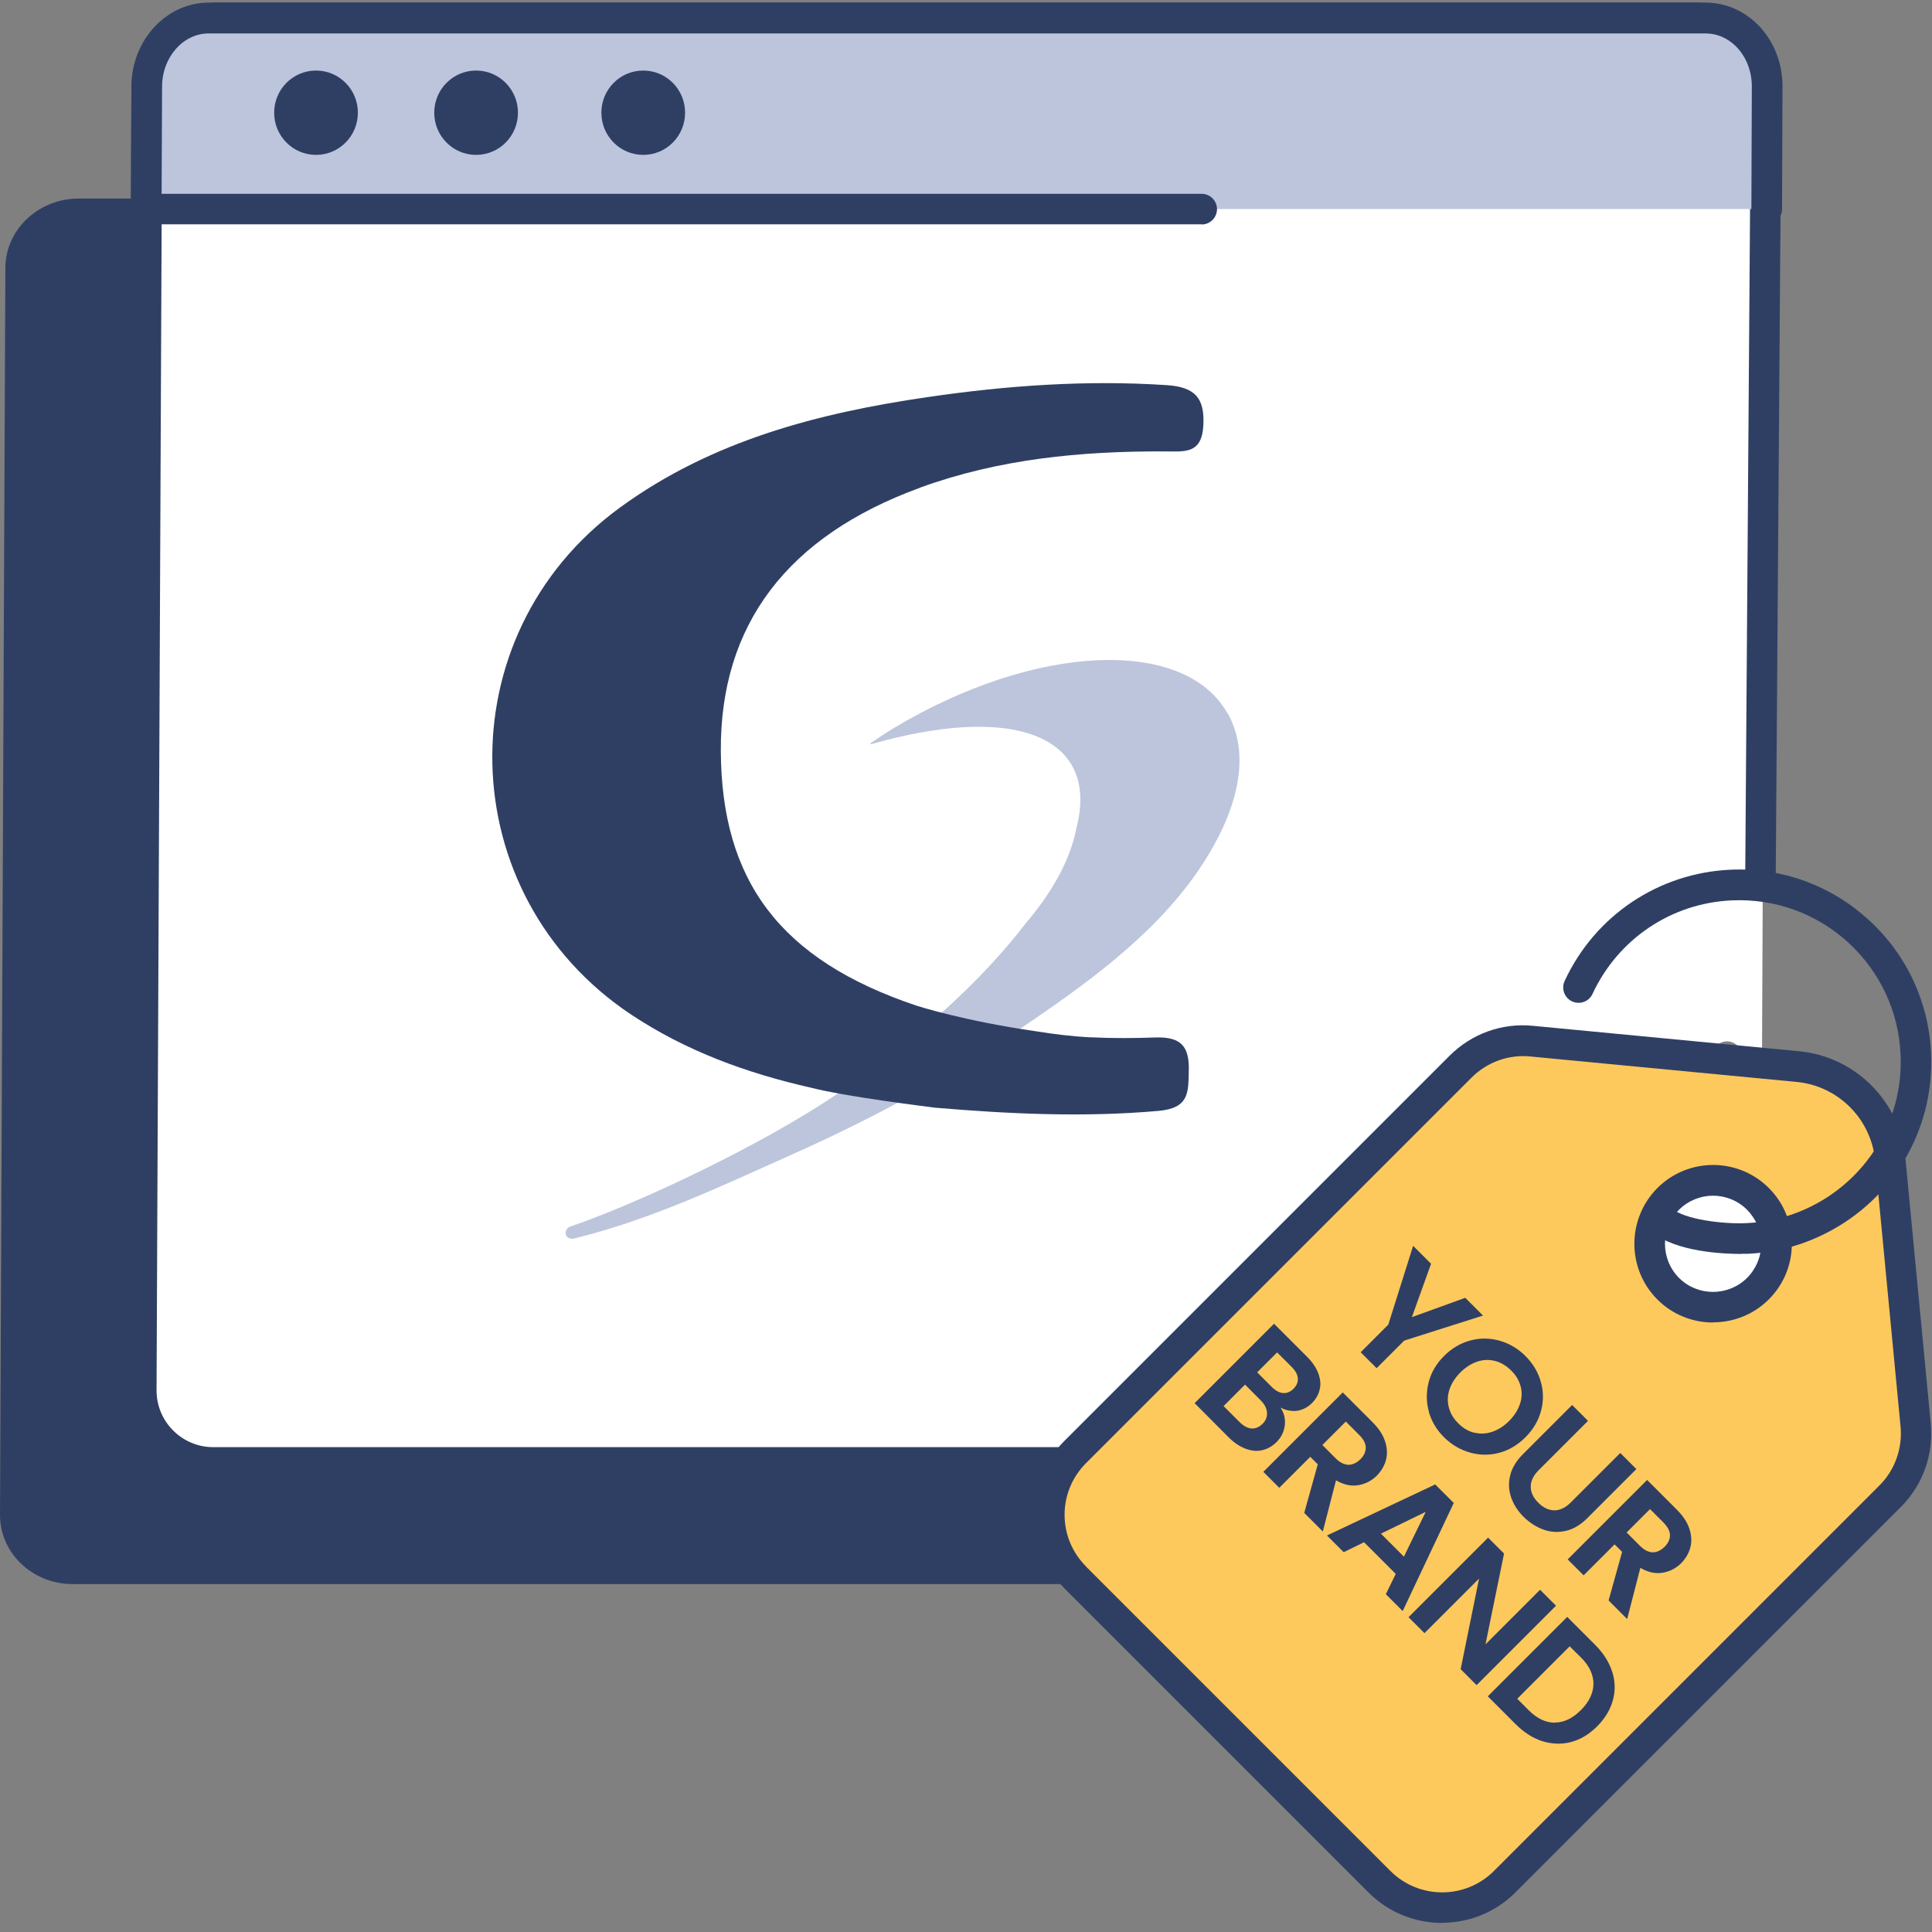 <svg width="126" height="126" viewBox="0 0 126 126" fill="none" xmlns="http://www.w3.org/2000/svg">
<rect x="0" y="0" width="126" height="126" fill="#808080" stroke="none"/>
<path fill-rule="evenodd" clip-rule="evenodd" d="M84.19 95.39H14.15C11.41 95.39 9.19 93.28 9.21 90.68L9.55 12.95H5.13C2.5 12.95 0.36 14.97 0.35 17.47L3.52324e-05 98.79C-0.01 101.28 2.11 103.31 4.74 103.31H76.12L84.2 95.4L84.19 95.39Z" fill="#2F3F64"/>
<path fill-rule="evenodd" clip-rule="evenodd" d="M111.96 68.19C112.33 67.82 112.94 67.83 113.31 68.19L114.91 69.78L115.19 5.87C115.2 3.27 113.1 1.16 110.5 1.16H14.31C11.71 1.16 9.59 3.27 9.58 5.87L9.21 90.68C9.2 93.28 11.3 95.39 13.9 95.39H84.2L111.97 68.19H111.96Z" fill="white"/>
<path d="M84.19 96.39H13.89C12.37 96.39 10.93 95.8 9.86 94.72C8.79 93.64 8.2 92.21 8.2 90.68L8.57 5.87C8.58 2.72 11.15 0.16 14.3 0.16H110.49C112.02 0.16 113.45 0.75 114.52 1.84C115.59 2.92 116.18 4.35 116.18 5.88L115.81 56.99C115.81 57.54 115.36 57.98 114.81 57.98C114.26 57.98 113.81 57.52 113.82 56.97L114.19 5.86C114.19 4.87 113.81 3.94 113.12 3.24C112.42 2.54 111.49 2.15 110.5 2.15H14.31C12.26 2.15 10.59 3.82 10.58 5.86L10.21 90.67C10.21 91.66 10.59 92.59 11.29 93.29C11.99 93.99 12.92 94.38 13.91 94.38H84.21C84.76 94.38 85.21 94.83 85.21 95.38C85.21 95.93 84.76 96.38 84.21 96.38L84.19 96.39Z" fill="#2F3F64"/>
<path fill-rule="evenodd" clip-rule="evenodd" d="M9.54 13.63L9.57 5.63C9.58 3.16 11.39 1.16 13.61 1.16H111.21C113.43 1.16 115.22 3.16 115.21 5.63L115.17 13.63H9.52H9.54Z" fill="#BCC5DC"/>
<path fill-rule="evenodd" clip-rule="evenodd" d="M20.61 4.601C22.12 4.601 23.34 5.831 23.34 7.351C23.34 8.871 22.12 10.101 20.61 10.101C19.1 10.101 17.88 8.871 17.88 7.351C17.88 5.831 19.1 4.601 20.61 4.601Z" fill="#2F3F64"/>
<path fill-rule="evenodd" clip-rule="evenodd" d="M31.05 4.601C32.56 4.601 33.78 5.831 33.78 7.351C33.78 8.871 32.56 10.101 31.05 10.101C29.54 10.101 28.32 8.871 28.32 7.351C28.32 5.831 29.54 4.601 31.05 4.601Z" fill="#2F3F64"/>
<path fill-rule="evenodd" clip-rule="evenodd" d="M41.95 4.601C43.46 4.601 44.68 5.831 44.68 7.351C44.68 8.871 43.46 10.101 41.95 10.101C40.44 10.101 39.22 8.871 39.22 7.351C39.22 5.831 40.44 4.601 41.95 4.601Z" fill="#2F3F64"/>
<path d="M78.37 14.63H9.54C9.27 14.63 9.02 14.52 8.83 14.34C8.64 14.15 8.54 13.9 8.54 13.63L8.57 5.63C8.58 2.62 10.85 0.17 13.61 0.17H111.24C112.5 0.17 113.71 0.68 114.64 1.61C115.67 2.64 116.26 4.11 116.25 5.64L116.22 13.64C116.22 14.19 115.77 14.64 115.22 14.64C114.67 14.64 114.22 14.19 114.22 13.64L114.25 5.64C114.25 4.64 113.88 3.69 113.22 3.03C112.67 2.48 111.97 2.18 111.24 2.18H13.61C11.94 2.18 10.57 3.74 10.57 5.65L10.54 12.64H78.37C78.92 12.64 79.37 13.09 79.37 13.64C79.37 14.19 78.92 14.64 78.37 14.64V14.63Z" fill="#2F3F64"/>
<path d="M70.11 102.87L89.97 122.73C92.22 124.98 95.88 124.98 98.13 122.73L123.27 97.59C124.49 96.37 125.1 94.67 124.93 92.96L123.27 75.59C122.96 72.4 120.44 69.88 117.25 69.57L99.88 67.91C98.17 67.75 96.47 68.36 95.25 69.57L70.11 94.71C67.86 96.96 67.86 100.62 70.11 102.87Z" fill="#FEC95C"/>
<path d="M94.05 125.41C92.32 125.41 90.58 124.75 89.26 123.43L69.4 103.57C68.12 102.29 67.42 100.59 67.42 98.78C67.42 96.97 68.12 95.27 69.4 93.99L94.54 68.85C95.97 67.42 97.95 66.7 99.97 66.9L117.34 68.56C121 68.91 123.91 71.82 124.26 75.48L125.92 92.85C126.11 94.87 125.4 96.85 123.97 98.28L98.83 123.42C97.51 124.74 95.78 125.4 94.04 125.4L94.05 125.41ZM70.82 102.16L90.68 122.02C92.54 123.88 95.57 123.88 97.43 122.02L122.57 96.88C123.58 95.87 124.08 94.47 123.95 93.05L122.29 75.68C122.03 72.97 119.88 70.82 117.17 70.56L99.8 68.9C98.38 68.76 96.98 69.27 95.97 70.28L70.83 95.42C69.93 96.32 69.43 97.52 69.43 98.79C69.43 100.06 69.93 101.26 70.83 102.16H70.82Z" fill="#2F3F64"/>
<path d="M113.579 84.894C115.629 83.881 116.47 81.398 115.457 79.348C114.445 77.298 111.962 76.457 109.912 77.47C107.862 78.483 107.021 80.966 108.034 83.016C109.047 85.065 111.529 85.906 113.579 84.894Z" fill="white"/>
<path d="M111.72 86.25C110.4 86.25 109.09 85.75 108.09 84.75C106.09 82.75 106.09 79.49 108.09 77.48C110.09 75.48 113.35 75.47 115.36 77.48C116.33 78.45 116.86 79.74 116.86 81.11C116.86 82.48 116.33 83.77 115.36 84.74C114.36 85.74 113.04 86.24 111.73 86.24L111.72 86.25ZM111.72 77.98C110.92 77.98 110.11 78.29 109.5 78.9C108.28 80.12 108.28 82.11 109.5 83.34C110.72 84.56 112.71 84.56 113.94 83.34C114.53 82.75 114.86 81.96 114.86 81.12C114.86 80.28 114.53 79.5 113.94 78.9C113.33 78.29 112.52 77.98 111.72 77.98Z" fill="#2F3F64"/>
<path d="M80.05 46.52C77.25 41.53 67.49 41.96 58.28 47.49C57.77 47.8 57.27 48.13 56.79 48.46C56.79 48.46 56.76 48.51 56.77 48.52C56.77 48.54 56.8 48.54 56.83 48.53C62.54 46.9 67.21 46.97 69.32 49.14C70.48 50.33 70.72 52.04 70.19 54.05C69.82 56 68.67 58.14 66.89 60.22C64.12 63.85 59.85 67.8 54.53 71.39C49.63 74.7 41.72 78.44 37.18 80C37.18 80 37.11 80.02 37.08 80.05C36.89 80.18 36.83 80.44 36.95 80.62C37.05 80.77 37.28 80.81 37.45 80.77C42.5 79.53 47.02 77.36 51.75 75.25C56.92 72.94 61.9 70.25 66.6 67.05C70.79 64.2 75.12 61.12 78.05 56.92C80.04 54.07 81.95 49.88 80.06 46.5L80.05 46.52Z" fill="#BCC5DC"/>
<path d="M60.01 31.8C65.15 29.93 70.49 29.42 75.9 29.44C77.24 29.44 78.38 29.65 78.48 27.73C78.57 25.96 77.939 25.25 76.129 25.12C70.879 24.77 65.66 25.14 60.48 25.9C53.33 26.94 46.39 28.75 40.42 33.11C29.02 41.44 29.41 58.36 41.18 66.18C44.74 68.54 48.679 69.98 52.819 70.92C55.239 71.54 60.27 72.14 60.97 72.24C65.82 72.65 70.66 72.88 75.55 72.45C77.55 72.27 77.499 71.27 77.529 69.85C77.579 68.26 77.04 67.61 75.37 67.66C73.96 67.71 72.55 67.72 71.16 67.65H71.079C69.889 67.59 68.7 67.44 67.519 67.25C62.9 66.59 59.81 65.6 59.81 65.6C50.8 62.59 47.059 57.38 47.01 48.99C46.959 40.73 51.36 34.96 60 31.81H60.02L60.01 31.8Z" fill="#2F3F64"/>
<path d="M96.71 85.8L91.58 87.43L89.78 89.23L88.74 88.19L90.54 86.39L92.16 81.25L93.33 82.42L92.08 85.9L95.56 84.64L96.72 85.8H96.71Z" fill="#2F3F64"/>
<path d="M93.19 92.07C93.01 91.44 93.01 90.8 93.17 90.16C93.33 89.52 93.67 88.94 94.18 88.43C94.68 87.93 95.26 87.59 95.9 87.42C96.54 87.25 97.18 87.26 97.81 87.44C98.44 87.62 99 87.95 99.49 88.44C99.98 88.93 100.31 89.49 100.49 90.12C100.67 90.75 100.67 91.39 100.5 92.02C100.33 92.66 99.99 93.23 99.49 93.73C98.98 94.24 98.41 94.58 97.77 94.75C97.13 94.92 96.5 94.91 95.86 94.73C95.23 94.55 94.67 94.22 94.18 93.74C93.69 93.25 93.36 92.7 93.18 92.06L93.19 92.07ZM96.15 93.43C96.53 93.53 96.92 93.51 97.31 93.38C97.71 93.25 98.08 93.01 98.42 92.67C98.76 92.33 99 91.95 99.13 91.56C99.26 91.17 99.27 90.78 99.17 90.41C99.07 90.03 98.87 89.69 98.55 89.38C98.24 89.07 97.89 88.86 97.51 88.76C97.13 88.66 96.74 88.67 96.35 88.8C95.96 88.93 95.59 89.16 95.24 89.51C94.89 89.86 94.66 90.23 94.53 90.62C94.4 91.02 94.39 91.4 94.49 91.79C94.59 92.17 94.79 92.52 95.11 92.83C95.42 93.14 95.77 93.35 96.15 93.44V93.43Z" fill="#2F3F64"/>
<path d="M103.57 92.66L100.36 95.87C100.01 96.22 99.83 96.58 99.83 96.95C99.83 97.32 99.99 97.67 100.32 98C100.66 98.34 101.01 98.5 101.38 98.5C101.75 98.5 102.11 98.32 102.46 97.97L105.67 94.76L106.72 95.81L103.52 99.01C103.08 99.45 102.61 99.73 102.12 99.84C101.62 99.95 101.14 99.93 100.67 99.76C100.2 99.59 99.77 99.32 99.37 98.93C98.98 98.54 98.71 98.12 98.55 97.65C98.39 97.18 98.37 96.7 98.49 96.22C98.61 95.73 98.89 95.27 99.33 94.83L102.53 91.63L103.57 92.67V92.66Z" fill="#2F3F64"/>
<path d="M104.91 104.37L105.79 101.21L105.3 100.72L103.28 102.74L102.24 101.7L107.42 96.519L109.37 98.469C109.77 98.87 110.04 99.279 110.18 99.71C110.32 100.13 110.34 100.54 110.24 100.92C110.14 101.3 109.94 101.64 109.65 101.94C109.31 102.28 108.9 102.49 108.43 102.57C107.96 102.65 107.47 102.54 106.98 102.25L106.12 105.59L104.92 104.39L104.91 104.37ZM106.08 99.939L106.95 100.81C107.23 101.09 107.51 101.23 107.78 101.24C108.05 101.24 108.31 101.12 108.56 100.88C108.8 100.64 108.91 100.39 108.91 100.12C108.91 99.85 108.76 99.579 108.48 99.29L107.61 98.419L106.09 99.939H106.08Z" fill="#2F3F64"/>
<path d="M83.79 92.95C83.74 93.38 83.56 93.74 83.25 94.05C82.97 94.33 82.66 94.5 82.31 94.58C81.96 94.66 81.6 94.62 81.23 94.48C80.86 94.34 80.49 94.1 80.14 93.75L77.91 91.51L83.09 86.33L85.23 88.47C85.58 88.82 85.83 89.18 85.97 89.55C86.11 89.92 86.15 90.27 86.07 90.6C86 90.93 85.83 91.23 85.58 91.49C85.28 91.79 84.94 91.96 84.58 92.01C84.22 92.05 83.86 91.98 83.51 91.8C83.75 92.15 83.84 92.53 83.79 92.96V92.95ZM81.61 93.16C81.87 93.18 82.11 93.08 82.33 92.87C82.55 92.66 82.65 92.4 82.63 92.12C82.61 91.84 82.47 91.58 82.22 91.33L81.2 90.3L79.8 91.7L80.85 92.75C81.1 93 81.36 93.14 81.62 93.16H81.61ZM81.99 89.5L82.94 90.45C83.19 90.7 83.43 90.83 83.68 90.85C83.93 90.87 84.15 90.78 84.36 90.57C84.57 90.36 84.66 90.13 84.64 89.89C84.62 89.64 84.49 89.4 84.24 89.15L83.29 88.2L81.99 89.5Z" fill="#2F3F64"/>
<path d="M85.061 98.66L85.941 95.5L85.451 95.01L83.431 97.03L82.391 95.99L87.571 90.81L89.521 92.76C89.921 93.16 90.191 93.57 90.331 94C90.471 94.42 90.491 94.83 90.391 95.21C90.291 95.59 90.091 95.93 89.801 96.23C89.461 96.57 89.051 96.78 88.581 96.86C88.111 96.94 87.621 96.83 87.131 96.54L86.271 99.88L85.071 98.68L85.061 98.66ZM86.231 94.23L87.101 95.1C87.381 95.38 87.661 95.52 87.941 95.53C88.211 95.53 88.471 95.41 88.721 95.17C88.961 94.93 89.071 94.68 89.071 94.41C89.071 94.14 88.921 93.86 88.641 93.58L87.771 92.71L86.251 94.23H86.231Z" fill="#2F3F64"/>
<path d="M91.02 102.64L88.96 100.58L87.63 101.23L86.54 100.14L93.6 96.81L94.81 98.02L91.48 105.07L90.38 103.97L91.03 102.64H91.02ZM91.56 101.52L92.98 98.6L90.06 100.02L91.56 101.52Z" fill="#2F3F64"/>
<path d="M96.3 109.9L95.26 108.86L96.46 102.95L92.9 106.51L91.86 105.47L97.05 100.28L98.09 101.32L96.88 107.24L100.44 103.68L101.48 104.72L96.29 109.91L96.3 109.9Z" fill="#2F3F64"/>
<path d="M105.14 109.01C105.34 109.64 105.36 110.26 105.19 110.88C105.02 111.5 104.68 112.07 104.16 112.59C103.64 113.11 103.07 113.45 102.46 113.61C101.85 113.77 101.23 113.75 100.6 113.56C99.97 113.36 99.39 112.99 98.84 112.44L97.03 110.63L102.21 105.45L104.02 107.26C104.56 107.8 104.94 108.39 105.14 109.02V109.01ZM101.4 112.34C101.99 112.34 102.56 112.07 103.1 111.53C103.64 110.99 103.91 110.42 103.92 109.82C103.92 109.22 103.66 108.65 103.11 108.1L102.37 107.37L98.95 110.79L99.69 111.53C100.23 112.07 100.8 112.35 101.4 112.35V112.34Z" fill="#2F3F64"/>
<path d="M113.58 81.78C112.45 81.78 109.24 81.66 107.7 80.31C107.28 79.95 107.24 79.32 107.6 78.9C107.96 78.48 108.59 78.44 109.01 78.8C109.86 79.54 112.39 79.84 113.89 79.77C115.24 79.71 116.54 79.4 117.76 78.85C121.71 77.06 124.14 73.11 123.95 68.78C123.83 65.97 122.61 63.37 120.54 61.47C118.46 59.57 115.77 58.6 112.96 58.72C109.01 58.89 105.53 61.23 103.86 64.82C103.63 65.32 103.04 65.54 102.53 65.31C102.03 65.08 101.81 64.48 102.04 63.98C104.02 59.71 108.17 56.93 112.86 56.72C116.22 56.57 119.41 57.74 121.88 60C124.35 62.26 125.79 65.35 125.94 68.69C126.17 73.84 123.28 78.54 118.58 80.67C117.13 81.33 115.58 81.7 113.97 81.77C113.97 81.77 113.82 81.77 113.57 81.77L113.58 81.78Z" fill="#2F3F64"/>
</svg>
